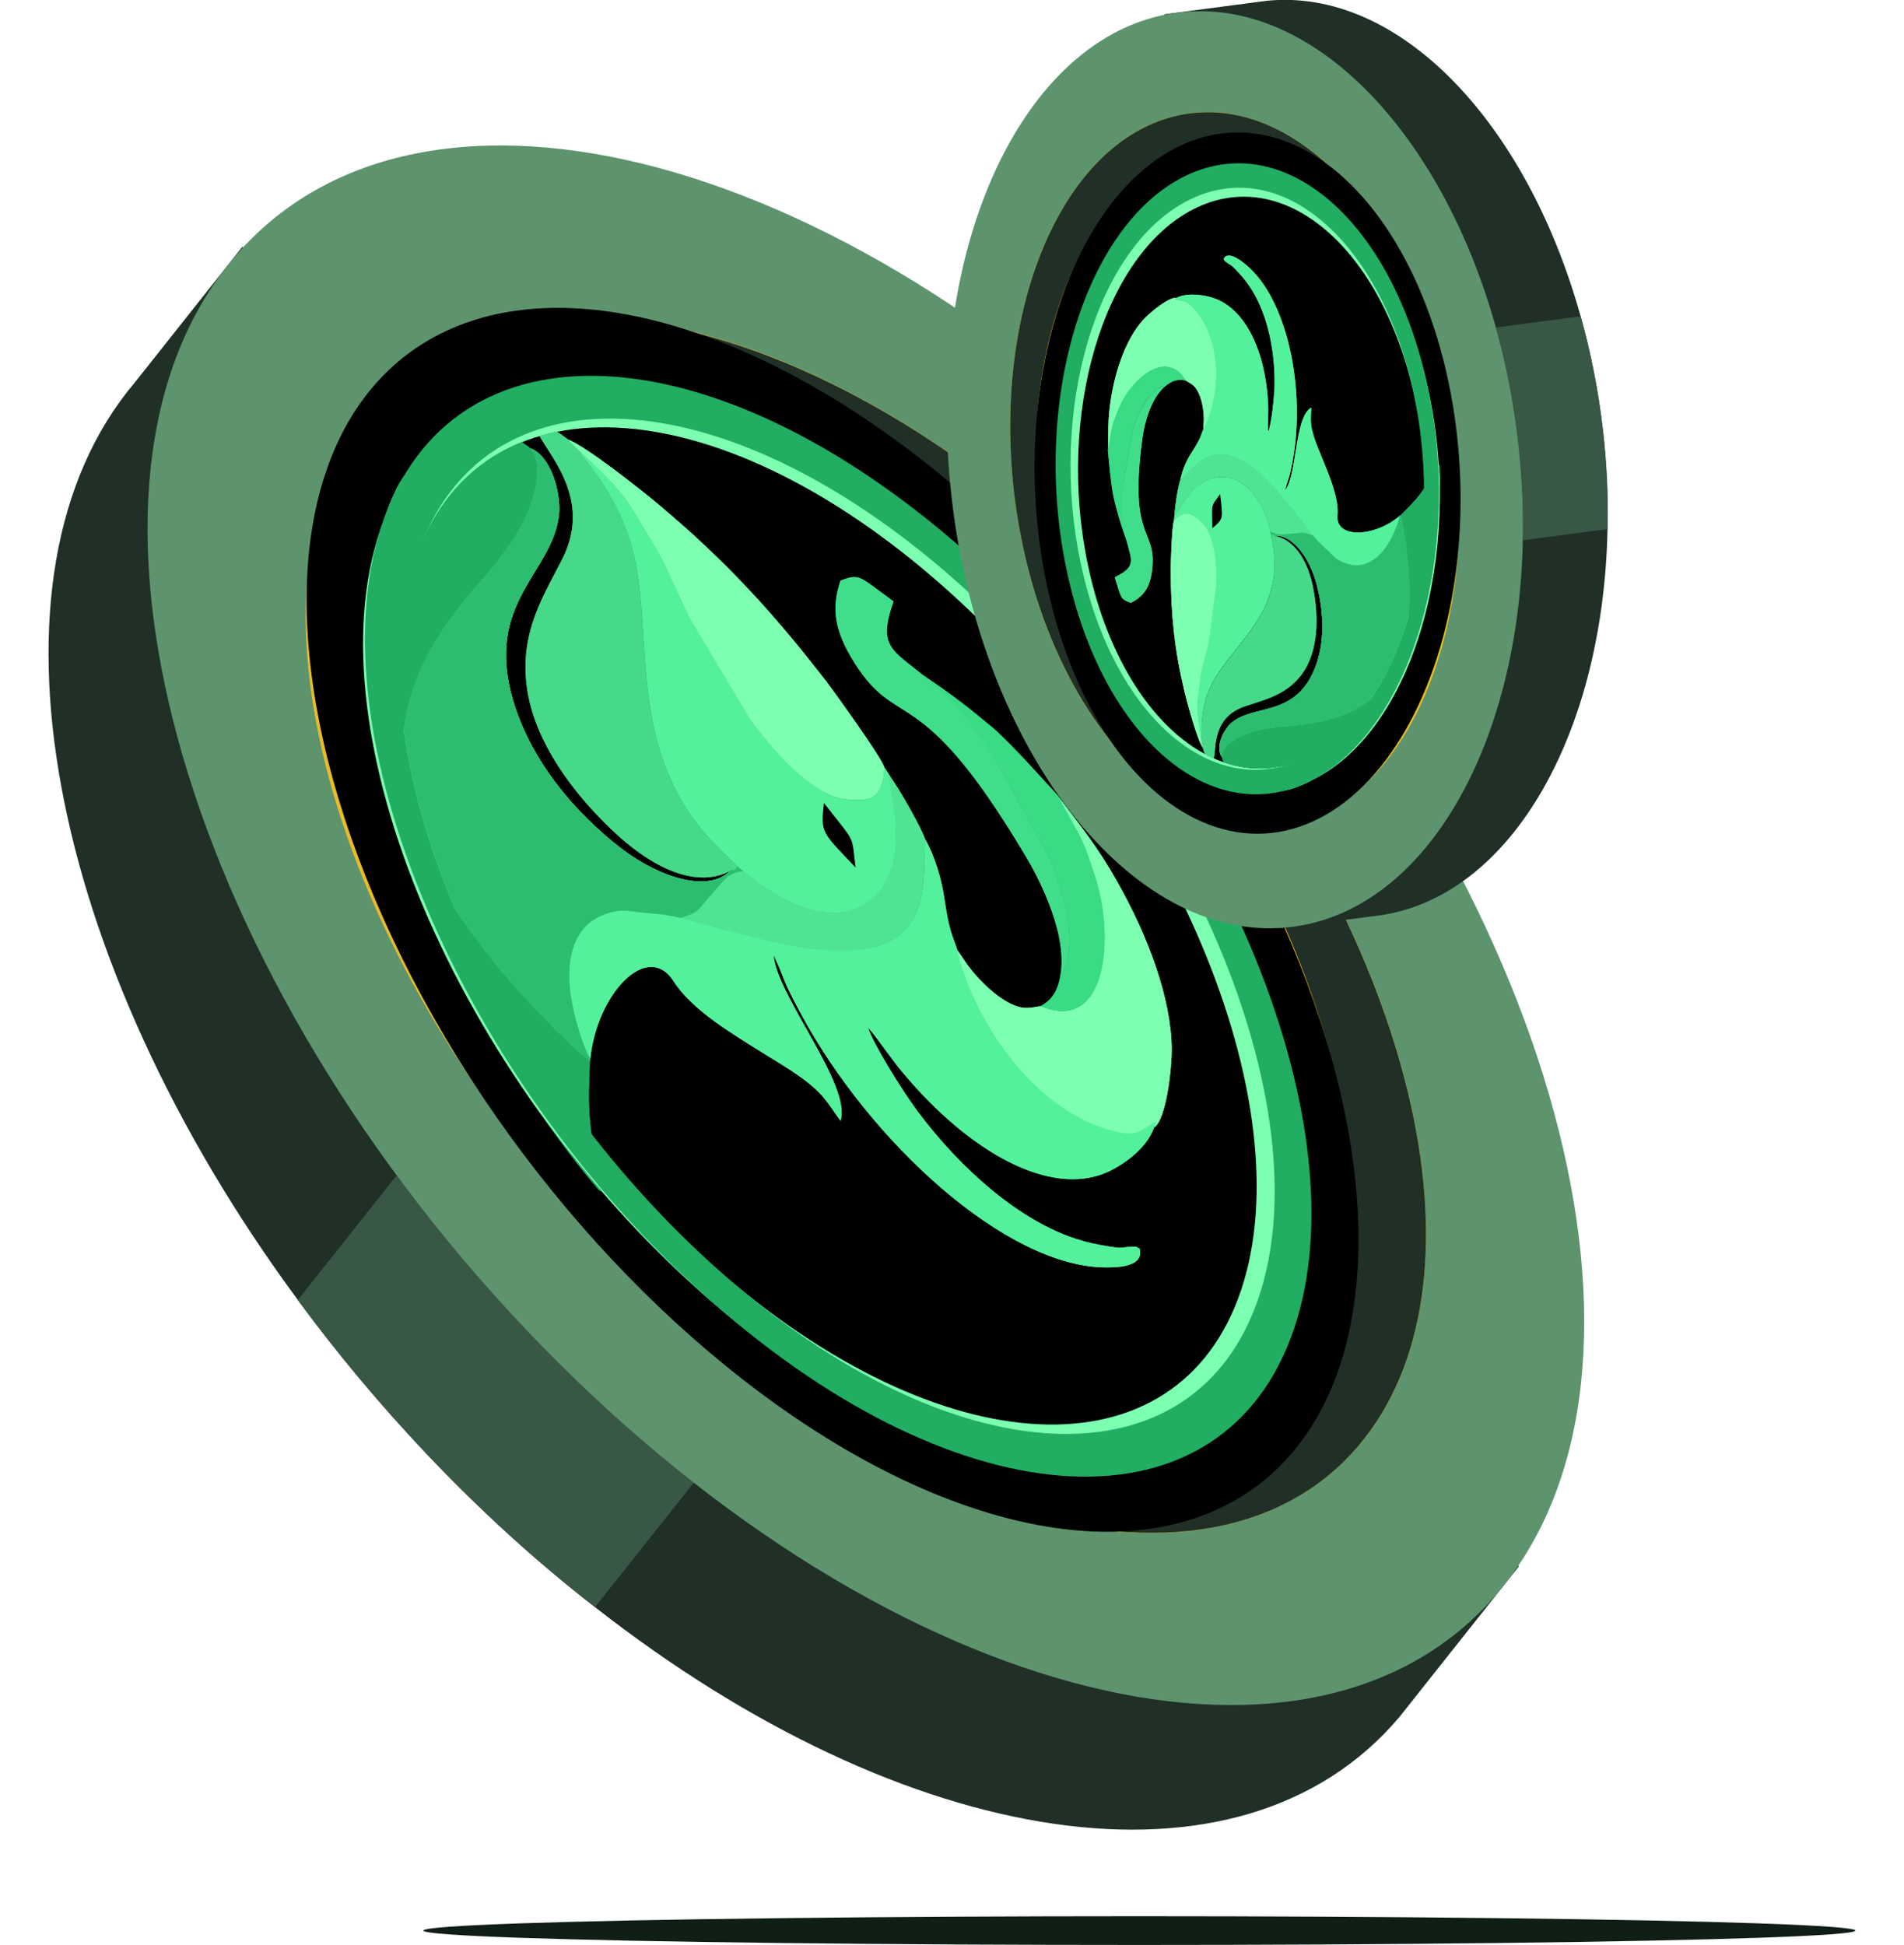 <?xml version="1.0" encoding="UTF-8"?>
<!DOCTYPE svg PUBLIC "-//W3C//DTD SVG 1.1//EN" "http://www.w3.org/Graphics/SVG/1.1/DTD/svg11.dtd">
<!-- Creator: CorelDRAW -->
<svg xmlns="http://www.w3.org/2000/svg" xml:space="preserve" width="6.628in" height="6.771in" version="1.1" style="shape-rendering:geometricPrecision; text-rendering:geometricPrecision; image-rendering:optimizeQuality; fill-rule:evenodd; clip-rule:evenodd"
viewBox="0 0 169.55 173.21"
 xmlns:xlink="http://www.w3.org/1999/xlink"
 xmlns:xodm="http://www.corel.com/coreldraw/odm/2003">
 <defs>
  <style type="text/css">
   <![CDATA[
    .fil17 {fill:none}
    .fil6 {fill:black}
    .fil16 {fill:#101F16}
    .fil8 {fill:#21AD62}
    .fil15 {fill:#2CBD70}
    .fil13 {fill:#39DB84}
    .fil12 {fill:#40DE8A}
    .fil11 {fill:#46D98A}
    .fil9 {fill:#4BE894}
    .fil14 {fill:#4FE394}
    .fil10 {fill:#53F19C}
    .fil7 {fill:#7CFFB0}
    .fil0 {fill:#203026;fill-rule:nonzero}
    .fil1 {fill:#395745;fill-rule:nonzero}
    .fil2 {fill:#5D946E;fill-rule:nonzero}
    .fil5 {fill:#D78B05;fill-rule:nonzero}
    .fil4 {fill:#D9A112;fill-rule:nonzero}
    .fil3 {fill:#EABC25;fill-rule:nonzero}
   ]]>
  </style>
 </defs>
 <g id="Layer_x0020_1">
  <g id="_105553255304672">
   <g>
    <g>
     <path class="fil0" d="M21.58 21.98l-9.59 12.1c-14.51,17.18 -7.75,51.5 14.54,81.7 3.43,4.67 7.26,9.26 11.42,13.66 4.86,5.13 9.92,9.72 15.04,13.69 27.65,21.65 57.45,26.53 71.62,9.79l10.64 -13.42 -113.66 -117.52 0 -0 0 0z"/>
     <path class="fil1" d="M52.98 143.13l8.8 -11.09c-5.13,-4.01 -10.18,-8.59 -15.04,-13.73 -4.16,-4.39 -7.97,-8.96 -11.42,-13.63l-8.8 11.09c3.43,4.67 7.26,9.26 11.42,13.66 4.86,5.13 9.92,9.72 15.04,13.69l0 0 -0 0z"/>
     <path class="fil2" d="M20.81 22.98c-16.76,19.84 -5.15,62.52 25.94,95.34 31.09,32.82 69.89,43.34 86.65,23.5 16.76,-19.84 5.15,-62.52 -25.94,-95.34 -31.09,-32.82 -69.89,-43.34 -86.65,-23.5z"/>
     <path class="fil3" d="M33.21 36.06c-13.08,15.46 -4.02,48.75 20.23,74.34 24.24,25.58 54.5,33.79 67.57,18.32 13.08,-15.46 4.02,-48.75 -20.23,-74.34 -24.24,-25.58 -54.5,-33.79 -67.57,-18.32z"/>
     <path class="fil4" d="M125.67 98.52c-3.15,-14.28 -11.81,-30.33 -24.89,-44.13 -1.43,-1.51 -2.88,-2.96 -4.35,-4.35 1.47,1.39 2.92,2.84 4.35,4.35 13.08,13.8 21.74,29.85 24.89,44.13z"/>
     <path class="fil0" d="M88.11 133.91c13.56,4.6 25.78,3.24 32.89,-5.19 6.02,-7.12 7.35,-18.02 4.66,-30.21 -3.15,-14.28 -11.81,-30.33 -24.89,-44.13 -1.43,-1.51 -2.88,-2.96 -4.35,-4.35 -4.22,-3.99 -8.58,-7.46 -12.96,-10.4 -8.13,-5.45 -16.33,-9.01 -23.87,-10.52 5.65,1.92 11.52,4.86 17.37,8.78 5.89,3.94 11.74,8.88 17.3,14.73 24.24,25.58 33.3,58.87 20.23,74.34 -5.95,7.05 -15.49,9.13 -26.39,6.95l0.01 0.01 0 0z"/>
     <path class="fil5" d="M67.01 109.61l2.63 -3.19c2.08,1.79 4.11,3.35 6.06,4.65 8.47,5.67 15.48,6.58 19.43,1.79l-16.36 -17.31c-1.28,1.56 -3.55,1.08 -5.99,-0.55 -1.21,-0.81 -2.46,-1.9 -3.65,-3.16 -3.32,-3.51 -5.67,-7.87 -4.2,-9.66 0.91,-1.09 2.75,-0.41 5.21,1.24 2.13,1.43 4.72,3.58 7.56,5.92 3.3,2.71 6.92,5.7 10.49,8.09 6.47,4.33 12.79,6.71 16.74,1.93 4.44,-5.37 1.44,-15 -7.6,-26.41l3.17 -3.83 -13.39 -14.07 -3.22 3.9c-1.72,-1.46 -3.39,-2.72 -4.99,-3.79 -7.99,-5.35 -14.32,-5.9 -18.02,-1.41l15.91 16.83c1.13,-1.37 3.06,-0.99 5.18,0.43 1.08,0.72 2.21,1.71 3.32,2.89 2.83,2.99 4.97,6.56 3.71,8.08 -0.82,0.99 -2.58,0.31 -4.96,-1.28 -2.08,-1.39 -4.64,-3.5 -7.47,-5.81 -3.31,-2.7 -6.98,-5.69 -10.61,-8.12 -6.78,-4.54 -13.42,-7.13 -17.42,-2.29 -4.86,5.88 -1.18,16.41 7.79,27.87l-2.66 3.22 13.39 14.07 -0.02 -0.02 0 -0z"/>
     <g id="_105553280201600_0">
      <g id="_105553240688960_1">
       <circle class="fil6" transform="matrix(3.391 2.993 -9.39557E-001 2.794 74.138 81.915)" r="13.31"/>
       <path class="fil7" d="M84.77 49.6c22.02,19.43 34.93,49.9 28.83,68.05 -6.1,18.14 -28.9,17.1 -50.93,-2.34 -22.02,-19.43 -34.93,-49.9 -28.83,-68.05 6.1,-18.14 28.9,-17.1 50.93,2.34zm-0.86 2.55c20.31,17.93 32.23,46.04 26.6,62.77 -5.63,16.73 -26.66,15.77 -46.98,-2.16 -20.31,-17.93 -32.22,-46.03 -26.59,-62.76 5.63,-16.73 26.66,-15.77 46.98,2.16l-0.01 -0.01 0 0z"/>
       <path class="fil8" d="M85.89 49.04c22.43,19.79 35.57,50.81 29.35,69.28 -6.22,18.47 -29.43,17.41 -51.85,-2.39 -22.43,-19.79 -35.57,-50.81 -29.35,-69.28 6.22,-18.47 29.43,-17.4 51.85,2.39zm-0.88 2.59c20.69,18.25 32.81,46.87 27.08,63.91 -5.73,17.04 -27.15,16.05 -47.83,-2.19 -20.69,-18.25 -32.81,-46.87 -27.08,-63.91 5.73,-17.04 27.15,-16.05 47.83,2.19z"/>
       <g>
        <path class="fil9" d="M47.29 39.96c1.49,2.18 -0.47,6.15 -1.03,7.13 -1.02,1.77 -2.34,3.39 -3.62,4.83 -3.17,3.59 -6.05,7.79 -6.69,13.02 0.69,5.1 2.25,10.54 4.57,16 1.13,1.77 2.49,3.6 4.1,5.54 1.71,2.05 5.74,6.37 7.9,8.02l0.04 -0.16c-0.62,-1.17 -1.09,-2.74 -1.39,-3.92 -1.12,-4.41 -0.28,-7.78 2.4,-8.88 0.79,-0.32 1.6,-0.54 2.58,-0.4 2.27,0.34 2.66,0.05 5.91,0.99 1.02,0.29 2.03,0.57 3.1,0.82l2.33 0.59c0.06,0.02 0.35,0.08 0.42,0.1 0.21,0.06 0.13,0.04 0.31,0.08 3.06,0.77 5.98,1.13 8.58,0.82 6.81,-0.82 5.19,-7.95 5.6,-9.76 -0.36,-1.07 -2.15,-4.24 -3.12,-5.62l-0.08 0.12c-0.18,0.76 2.47,8.21 -2.2,11.23 -2.42,1.57 -6.48,0.89 -11.34,-3.38 -0.04,0.07 -0.12,0.24 -0.2,0.28 -0.25,0.17 -0.13,0.05 -0.37,0.04 -1.76,2.05 -6.24,0.96 -10.25,-2.27 -5,-4.03 -7.91,-8.63 -9.13,-12.73 -2.65,-8.85 3.55,-11.45 4.07,-16.66 0.17,-1.71 -0.59,-5.06 -2.52,-5.87l0 0 0.01 0.02 -0 0z"/>
        <path class="fil10" d="M52.56 94.34c0.58,-5.84 5.11,-10.63 7.45,-6.92 1.61,2.55 5.42,4.77 7.55,6.12 1.27,0.8 2.51,1.5 3.77,2.41 2.03,1.47 2.33,2.23 3.52,3.87 1.01,-3.19 -5.7,-11.16 -5.96,-14.76 1.18,2.52 0.61,1.84 2.4,5.17 6.19,11.51 18.36,22.63 27.19,22.64 0.69,-0 3.47,0.05 3,-1.67 -0.45,-0.26 -0.4,-0.17 -0.75,-0.16 -0.95,0.03 -0.68,0.18 -2.01,-0.04 -1.06,-0.18 -1.69,-0.28 -2.93,-0.68 -4.87,-1.58 -10.1,-6 -14.11,-11.39 -1.36,-1.83 -4.01,-6.1 -4.38,-7.43 0.93,1.08 2.01,2.74 3.14,4.08 6,7.15 13.1,10.98 18.06,8.85 1.38,-0.59 3.62,-2.1 4.27,-4.03l0.15 -0.49c-1.5,0.72 -1.45,1.48 -4.24,0.67 -5.29,-1.54 -10,-6.77 -12.45,-12.83 -0.32,-0.79 -0.87,-2.35 -1,-3.16 -0.08,-0.45 -0.46,-1.11 -0.74,-2.37 -0.19,-0.84 -0.3,-1.56 -0.43,-2.43 -0.24,-1.6 -0.86,-3.61 -1.65,-5.02 -0.41,1.81 1.21,8.94 -5.6,9.76 -2.6,0.3 -5.52,-0.05 -8.58,-0.82 -0.19,-0.05 -0.11,-0.03 -0.31,-0.08 -0.06,-0.02 -0.35,-0.08 -0.42,-0.1l-2.33 -0.59c-1.07,-0.24 -2.08,-0.52 -3.1,-0.82 -3.25,-0.94 -3.63,-0.65 -5.91,-0.99 -0.98,-0.14 -1.8,0.07 -2.58,0.4 -2.68,1.1 -3.52,4.48 -2.4,8.88 0.3,1.18 0.76,2.75 1.39,3.92l-0 0.01 -0.01 0 0 0z"/>
        <path class="fil8" d="M40.08 37.87c-0.12,0.51 -2.08,1.94 -2.52,2.51 -0.73,0.98 -1.58,1.78 -2.18,2.98 -0.55,1.09 -1.01,2.27 -1.4,3.51 1.59,-4.47 4.79,-7.36 8.17,-9.43 -1.33,-0.51 -0.91,-0.14 -1.71,0.32l-0.37 0.12 0 0 0 0 0 0zm8 61.24c1.61,2.32 3.65,5.04 5.23,6.85l0.22 0.14 -0 -0.07c-1.93,-2.23 -3.75,-4.55 -5.45,-6.92l-0 0 0 -0zm4.62 2.19c-0.06,-0.49 -0.12,-0.94 -0.15,-1.3 -0.21,-2.09 -0.08,-3.67 -0.03,-5.49 -2.17,-1.65 -6.19,-5.98 -7.9,-8.02 -1.61,-1.92 -2.98,-3.77 -4.1,-5.54 2.94,6.94 7.09,13.93 12.19,20.36l0 0 -0.01 -0.01 0 0zm-16.76 -36.36c0.64,-5.24 3.52,-9.44 6.69,-13.02 1.28,-1.45 2.6,-3.06 3.62,-4.83 0.56,-0.97 2.52,-4.95 1.03,-7.13 -0.23,-0.19 -0.51,-0.39 -0.82,-0.58 -4.39,1.76 -7.73,5.29 -9.53,10.62 -1.46,4.34 -1.73,9.45 -0.99,14.96l0 -0.01z"/>
        <path class="fil10" d="M65.67 77.14c4.86,4.26 8.92,4.94 11.34,3.38 4.67,-3.03 2.02,-10.47 2.2,-11.23l0.08 -0.12 -0.53 -0.83c-0.16,3.11 -1.48,3 -3.33,2.87 -2.65,-0.18 -5.83,-3.49 -8.02,-6.31 -0.14,-0.18 -0.35,-0.43 -0.52,-0.67l-5.51 -9.24c-0.4,-0.83 -0.73,-1.59 -1.15,-2.47 -0.4,-0.82 -0.78,-1.73 -1.14,-2.45 -0.1,-0.19 -0.23,-0.45 -0.34,-0.65 -0.07,-0.12 -0.13,-0.25 -0.21,-0.39l-2.37 -3.91c-1.35,-1.98 -2.84,-3.28 -4.54,-4.91 0.49,0.9 3.66,4.08 4.86,9.37 1.23,5.45 0.39,12.29 2.64,18.33 1.36,3.64 3.01,6.02 6.56,9.24l0 0 -0.02 -0 0 -0z"/>
        <path class="fil11" d="M65.12 77.47c0.23,0.01 0.12,0.13 0.37,-0.04 0.07,-0.05 0.16,-0.22 0.19,-0.28 -3.55,-3.22 -5.2,-5.6 -6.56,-9.24 -2.25,-6.05 -1.41,-12.88 -2.64,-18.34 -1.19,-5.29 -4.37,-8.46 -4.86,-9.37l-1.04 -1.05c-0.24,-0.2 -0.6,-0.46 -1,-0.71 -0.53,0.1 -1.04,0.23 -1.54,0.38 1.23,2.17 4.61,5.91 2.02,10.99 -1.69,3.32 -3.77,6.47 -3.15,11.33 0.5,3.91 3.02,8.41 7.53,12.72 4.68,4.48 8.47,4.98 10.68,3.62l0 0 -0 0.01 0 0z"/>
        <path class="fil7" d="M92.68 89.6c-1.07,0.16 -1.74,0.48 -3.48,-0.68 -0.74,-0.48 -1.63,-1.31 -2.26,-2.02 -0.92,-1.03 -1.06,-1.44 -1.71,-2.3 0.13,0.81 0.69,2.37 1,3.16 2.46,6.06 7.16,11.3 12.45,12.83 2.79,0.81 2.75,0.05 4.24,-0.67l-0.15 0.49c1.09,-0.69 1.59,-5.32 1.57,-7 -0.03,-4.43 -2.07,-9.99 -4.87,-14.92 -1.78,-3.15 -3.01,-4.6 -5.31,-7.67l1.76 3.2c0.77,1.41 1.06,2.48 1.53,3.88 1.84,5.42 1.17,14.22 -4.79,11.7l0 0 0.01 -0 -0 0z"/>
        <path class="fil7" d="M50.58 39.15l1.04 1.04c1.71,1.63 3.2,2.93 4.54,4.91l2.37 3.91c0.08,0.14 0.15,0.27 0.21,0.39 0.11,0.2 0.24,0.45 0.34,0.65 0.36,0.71 0.74,1.64 1.14,2.45 0.42,0.87 0.75,1.63 1.15,2.47l5.51 9.24c0.18,0.24 0.38,0.48 0.52,0.67 2.18,2.82 5.36,6.13 8.02,6.31 1.85,0.13 3.17,0.25 3.33,-2.87 -0.33,-0.99 -4.61,-6.91 -5.15,-7.61 -4.78,-6.19 -9,-10.77 -14.8,-15.65 -1.91,-1.61 -6.67,-5.34 -8.22,-5.92l0 0 0 0z"/>
        <path class="fil12" d="M74.85 51.7c-0.73,2.17 -0.67,4.08 0.91,6.78 4.16,7.08 5.86,1.42 15.56,17.74 0.75,1.26 1.18,2.11 1.73,3.37 0.88,2.05 1.64,4.47 1.46,6.67 0.69,-0.16 0.73,-2.32 0.7,-2.92 -0.1,-1.75 -0.16,-1.91 -0.64,-3.66 -0.02,-0.07 -0.1,-0.37 -0.11,-0.39l-0.86 -2.58 -4.67 -8.55c-6.93,-11.42 -11.67,-8.11 -9.36,-14.6 -3.15,-2.28 -2.97,-2.5 -4.71,-1.86l0 0 -0.01 -0.01 0 -0z"/>
        <path class="fil13" d="M94.51 86.26c-0.18,1.81 -0.72,2.73 -1.83,3.34 5.96,2.52 6.63,-6.28 4.79,-11.7 -0.48,-1.4 -0.76,-2.46 -1.53,-3.87l-1.76 -3.2c-4.64,-5.03 -6.67,-7.18 -12.05,-10.75 1.13,1.22 2.13,2.24 2.97,3.37 1.11,1.48 2.86,3.11 3.83,4.71l4.67 8.55 0.86 2.58c0,0.02 0.09,0.33 0.11,0.39 0.48,1.76 0.54,1.91 0.64,3.66 0.04,0.6 -0.01,2.76 -0.7,2.92l0 0 -0.01 0.01 0 0z"/>
        <path class="fil6" d="M73.37 71.51c-0.31,2.7 -0.18,2.58 2.82,5.75 -0.39,-3.07 0.09,-2 -2.82,-5.75z"/>
       </g>
       <path class="fil9" d="M47.29 39.96c1.49,2.18 -0.47,6.15 -1.03,7.13 -1.02,1.77 -2.34,3.39 -3.62,4.83 -3.17,3.59 -6.05,7.79 -6.69,13.02 0.69,5.1 2.25,10.54 4.57,16 1.13,1.77 2.49,3.6 4.1,5.54 1.71,2.05 5.74,6.37 7.9,8.02l0.04 -0.16c-0.62,-1.17 -1.09,-2.74 -1.39,-3.92 -1.12,-4.41 -0.28,-7.78 2.4,-8.88 0.79,-0.32 1.6,-0.54 2.58,-0.4 1.88,0.28 2.47,0.14 4.45,0.61 0.34,-0.14 0.74,-0.24 1.05,-0.38 0.45,-0.22 0.69,-0.52 1.11,-1.02 0.41,-0.49 1,-1.17 1.45,-1.66 0.45,-0.5 0.76,-0.84 1.46,-1.02 0.15,-0.04 0.32,-0.07 0.49,-0.1 -0.16,-0.13 -0.33,-0.28 -0.5,-0.43 -0.04,0.07 -0.12,0.24 -0.2,0.28 -0.25,0.17 -0.13,0.05 -0.37,0.04 -1.76,2.05 -6.24,0.96 -10.25,-2.27 -5,-4.03 -7.91,-8.63 -9.13,-12.73 -2.65,-8.85 3.55,-11.45 4.07,-16.66 0.17,-1.71 -0.59,-5.06 -2.52,-5.87l0 0 0.02 0.03 -0 0z"/>
       <path class="fil10" d="M52.56 94.34c0.58,-5.84 5.11,-10.63 7.45,-6.92 1.61,2.55 5.42,4.77 7.55,6.12 1.27,0.8 2.51,1.5 3.77,2.41 2.03,1.47 2.33,2.23 3.52,3.87 1.01,-3.19 -5.7,-11.16 -5.96,-14.76 1.18,2.52 0.61,1.84 2.4,5.17 6.19,11.51 18.36,22.63 27.19,22.64 0.69,-0 3.47,0.05 3,-1.67 -0.45,-0.26 -0.4,-0.17 -0.75,-0.16 -0.95,0.03 -0.68,0.18 -2.01,-0.04 -1.06,-0.18 -1.69,-0.28 -2.93,-0.68 -4.87,-1.58 -10.1,-6 -14.11,-11.39 -1.36,-1.83 -4.01,-6.1 -4.38,-7.43 0.93,1.08 2.01,2.74 3.14,4.08 6,7.15 13.1,10.98 18.06,8.85 1.38,-0.59 3.62,-2.1 4.27,-4.03l0.15 -0.49c-1.5,0.72 -1.45,1.48 -4.24,0.67 -5.29,-1.54 -10,-6.77 -12.45,-12.83 -0.32,-0.79 -0.87,-2.35 -1,-3.16 -0.08,-0.45 -0.46,-1.11 -0.74,-2.37 -0.19,-0.84 -0.3,-1.56 -0.43,-2.43 -0.24,-1.6 -0.86,-3.61 -1.65,-5.02 -0.41,1.81 1.21,8.94 -5.6,9.76 -2.6,0.3 -5.52,-0.05 -8.58,-0.82 -0.19,-0.05 -0.11,-0.03 -0.31,-0.08 -0.06,-0.02 -0.35,-0.08 -0.42,-0.1l-2.33 -0.59c-1.07,-0.24 -2.08,-0.52 -3.1,-0.82 -3.25,-0.94 -3.63,-0.65 -5.91,-0.99 -0.98,-0.14 -1.8,0.07 -2.58,0.4 -2.68,1.1 -3.52,4.48 -2.4,8.88 0.3,1.18 0.76,2.75 1.39,3.92l-0 0.01 -0.01 0 0 0z"/>
       <path class="fil8" d="M37.83 40.69c-0.73,0.98 -1.84,1.46 -2.44,2.66 -0.55,1.09 -1.01,2.27 -1.4,3.51 1.59,-4.47 5.62,-6.91 9,-8.98 -2.8,-1.07 -3.96,1.22 -5.16,2.83l0 0 -0.01 -0.01 0 0zm10.26 58.42c1.61,2.32 3.65,5.04 5.23,6.85l0.22 0.14 -0 -0.07c-1.93,-2.23 -3.75,-4.55 -5.45,-6.92l-0 0 0 -0zm4.62 2.19c-0.06,-0.49 -0.12,-0.94 -0.15,-1.3 -0.21,-2.09 -0.08,-3.67 -0.03,-5.49 -2.17,-1.65 -6.19,-5.98 -7.9,-8.02 -1.61,-1.92 -2.98,-3.77 -4.1,-5.54 2.94,6.94 7.09,13.93 12.19,20.36l0 0 -0.01 -0.01 0 0zm-16.76 -36.36c0.64,-5.24 3.52,-9.44 6.69,-13.02 1.28,-1.45 2.6,-3.06 3.62,-4.83 0.56,-0.97 2.52,-4.95 1.03,-7.13 -0.23,-0.19 -0.51,-0.39 -0.82,-0.58 -4.39,1.76 -7.73,5.29 -9.53,10.62 -1.46,4.34 -1.73,9.45 -0.99,14.96l0 -0.01z"/>
       <path class="fil10" d="M65.67 77.14c4.86,4.26 8.92,4.94 11.34,3.38 4.67,-3.03 2.02,-10.47 2.2,-11.23l0.08 -0.12 -0.53 -0.83c-0.16,3.11 -1.48,3 -3.33,2.87 -2.65,-0.18 -5.83,-3.49 -8.02,-6.31 -0.14,-0.18 -0.35,-0.43 -0.52,-0.67l-5.51 -9.24c-0.4,-0.83 -0.73,-1.59 -1.15,-2.47 -0.4,-0.82 -0.78,-1.73 -1.14,-2.45 -0.1,-0.19 -0.23,-0.45 -0.34,-0.65 -0.07,-0.12 -0.13,-0.25 -0.21,-0.39l-2.37 -3.91c-1.35,-1.98 -2.84,-3.28 -4.54,-4.91 0.49,0.9 3.66,4.08 4.86,9.37 1.23,5.45 0.39,12.29 2.64,18.33 1.36,3.64 3.01,6.02 6.56,9.24l0 0 -0.02 -0 0 -0z"/>
       <path class="fil14" d="M60.61 81.76c0.41,0.1 0.89,0.23 1.45,0.38 1.02,0.29 2.04,0.58 3.1,0.82l2.33 0.58c0.06,0.02 0.35,0.08 0.42,0.1 0.21,0.06 0.13,0.04 0.31,0.08 3.06,0.77 5.98,1.13 8.58,0.82 6.81,-0.82 5.19,-7.95 5.6,-9.76 -0.36,-1.07 -2.15,-4.24 -3.12,-5.62l-0.08 0.12c-0.18,0.76 2.47,8.21 -2.2,11.23 -2.34,1.51 -6.2,0.93 -10.84,-2.95 -0.17,0.03 -0.34,0.06 -0.49,0.1 -0.7,0.18 -1.02,0.52 -1.46,1.02 -0.45,0.5 -1.03,1.18 -1.45,1.66 -0.41,0.49 -0.66,0.81 -1.11,1.02 -0.31,0.14 -0.71,0.24 -1.05,0.38l0 0 0 -0 0 -0z"/>
       <path class="fil11" d="M65.12 77.47c0.23,0.01 0.12,0.13 0.37,-0.04 0.07,-0.05 0.16,-0.22 0.19,-0.28 -3.55,-3.22 -5.2,-5.6 -6.56,-9.24 -2.25,-6.05 -1.41,-12.88 -2.64,-18.34 -1.19,-5.29 -4.37,-8.46 -4.86,-9.37l-1.04 -1.05c-0.24,-0.2 -0.6,-0.46 -1,-0.71 -0.53,0.1 -1.04,0.23 -1.54,0.38 1.23,2.17 4.61,5.91 2.02,10.99 -1.69,3.32 -3.77,6.47 -3.15,11.33 0.5,3.91 3.02,8.41 7.53,12.72 4.68,4.48 8.47,4.98 10.68,3.62l0 0 -0 0.01 0 0z"/>
       <path class="fil7" d="M92.68 89.6c-1.07,0.16 -1.74,0.48 -3.48,-0.68 -0.74,-0.48 -1.63,-1.31 -2.26,-2.02 -0.92,-1.03 -1.06,-1.44 -1.71,-2.3 0.13,0.81 0.69,2.37 1,3.16 2.46,6.06 7.16,11.3 12.45,12.83 2.79,0.81 2.75,0.05 4.24,-0.67l-0.15 0.49c1.09,-0.69 1.59,-5.32 1.57,-7 -0.03,-4.43 -2.07,-9.99 -4.87,-14.92 -1.78,-3.15 -3.01,-4.6 -5.31,-7.67l1.76 3.2c0.77,1.41 1.06,2.48 1.53,3.88 1.84,5.42 1.17,14.22 -4.79,11.7l0 0 0.01 -0 -0 0z"/>
       <path class="fil7" d="M50.58 39.15l1.04 1.04c1.71,1.63 3.2,2.93 4.54,4.91l2.37 3.91c0.08,0.14 0.15,0.27 0.21,0.39 0.11,0.2 0.24,0.45 0.34,0.65 0.36,0.71 0.74,1.64 1.14,2.45 0.42,0.87 0.75,1.63 1.15,2.47l5.51 9.24c0.18,0.24 0.38,0.48 0.52,0.67 2.18,2.82 5.36,6.13 8.02,6.31 1.85,0.13 3.17,0.25 3.33,-2.87 -0.33,-0.99 -4.61,-6.91 -5.15,-7.61 -4.78,-6.19 -9,-10.77 -14.8,-15.65 -1.91,-1.61 -6.67,-5.34 -8.22,-5.92l0 0 0 0z"/>
       <path class="fil12" d="M74.85 51.7c-0.73,2.17 -0.67,4.08 0.91,6.78 4.16,7.08 5.86,1.42 15.56,17.74 0.75,1.26 1.18,2.11 1.73,3.37 0.88,2.05 1.64,4.47 1.46,6.67 0.69,-0.16 0.73,-2.32 0.7,-2.92 -0.1,-1.75 -0.16,-1.91 -0.64,-3.66 -0.02,-0.07 -0.1,-0.37 -0.11,-0.39l-0.86 -2.58 -4.67 -8.55c-6.93,-11.42 -11.67,-8.11 -9.36,-14.6 -3.15,-2.28 -2.97,-2.5 -4.71,-1.86l0 0 -0.01 -0.01 0 -0z"/>
       <path class="fil13" d="M94.51 86.26c-0.18,1.81 -0.72,2.73 -1.83,3.34 5.96,2.52 6.63,-6.28 4.79,-11.7 -0.48,-1.4 -0.76,-2.46 -1.53,-3.87l-1.76 -3.2c-1.87,-2.03 -3.26,-3.66 -5.29,-5.6 -1.28,-1.22 -5.5,-4.3 -6.66,-5.07 1.13,1.22 2.4,1.89 3.23,3.02 1.11,1.48 2.5,3.38 3.47,4.98l4.67 8.55 0.86 2.58c0,0.02 0.09,0.33 0.11,0.39 0.48,1.76 0.54,1.91 0.64,3.66 0.04,0.6 -0.01,2.76 -0.7,2.92l0 0 -0.01 0.01 0 0z"/>
       <path class="fil6" d="M73.37 71.51c-0.31,2.7 -0.18,2.58 2.82,5.75 -0.39,-3.07 0.09,-2 -2.82,-5.75z"/>
       <path class="fil15" d="M47.29 39.96c1.49,2.18 -0.47,6.15 -1.03,7.13 -1.02,1.77 -2.34,3.39 -3.62,4.83 -3.17,3.59 -6.05,7.79 -6.69,13.02 0.69,5.1 2.25,10.54 4.57,16 1.13,1.77 2.49,3.6 4.1,5.54 1.71,2.05 5.74,6.37 7.9,8.02l0.04 -0.16c-0.62,-1.17 -1.09,-2.74 -1.39,-3.92 -1.12,-4.41 -0.28,-7.78 2.4,-8.88 0.79,-0.32 1.6,-0.54 2.58,-0.4 1.88,0.28 2.47,0.14 4.45,0.61 0.34,-0.14 0.74,-0.24 1.05,-0.38 0.45,-0.22 0.69,-0.52 1.11,-1.02 0.41,-0.49 1,-1.17 1.45,-1.66 0.45,-0.5 0.76,-0.84 1.46,-1.02 0.15,-0.04 0.32,-0.07 0.49,-0.1 -0.16,-0.13 -0.33,-0.28 -0.5,-0.43 -0.04,0.07 -0.12,0.24 -0.2,0.28 -0.25,0.17 -0.13,0.05 -0.37,0.04 -1.76,2.05 -6.24,0.96 -10.25,-2.27 -5,-4.03 -7.91,-8.63 -9.13,-12.73 -2.65,-8.85 3.55,-11.45 4.07,-16.66 0.17,-1.71 -0.59,-5.06 -2.52,-5.87l0 0 0.02 0.03 -0 0z"/>
      </g>
     </g>
    </g>
    <g>
     <path class="fil0" d="M114 82.68l8.22 -1.08c12.05,-1.23 20.56,-15.94 20.93,-34.49 0.06,-2.86 -0.07,-5.83 -0.42,-8.85 -0.41,-3.52 -1.08,-6.91 -1.98,-10.1 -4.82,-17.3 -16.19,-29.28 -27.95,-28.09l-9.12 1.2 10.32 81.4 0 0 0 -0z"/>
     <path class="fil1" d="M140.75 28.17l-7.53 0.99c0.89,3.21 1.57,6.59 1.97,10.11 0.35,3.01 0.48,5.97 0.43,8.84l7.54 -0.99c0.06,-2.86 -0.07,-5.83 -0.42,-8.85 -0.41,-3.52 -1.08,-6.91 -1.98,-10.1l0 0 0 -0z"/>
     <path class="fil2" d="M114.67 82.59c13.93,-1.42 23.11,-20.81 20.51,-43.32 -2.6,-22.51 -16,-39.61 -29.92,-38.19 -13.93,1.42 -23.11,20.81 -20.51,43.32 2.6,22.51 16,39.61 29.92,38.19z"/>
     <path class="fil3" d="M113.63 73.61c10.86,-1.1 18.02,-16.23 15.99,-33.78 -2.03,-17.55 -12.48,-30.88 -23.33,-29.78 -10.86,1.1 -18.02,16.23 -15.99,33.78 2.03,17.55 12.48,30.88 23.33,29.78z"/>
     <path class="fil4" d="M94.18 19.36c-3.39,6.24 -4.97,15 -3.88,24.47 0.12,1.03 0.27,2.06 0.45,3.06 -0.18,-1 -0.33,-2.03 -0.45,-3.06 -1.1,-9.47 0.49,-18.23 3.88,-24.47z"/>
     <path class="fil0" d="M122.36 19.46c-4.38,-6.31 -10.15,-10.01 -16.07,-9.4 -5,0.51 -9.22,3.99 -12.11,9.31 -3.39,6.24 -4.97,15 -3.88,24.47 0.12,1.03 0.27,2.06 0.45,3.06 0.51,2.89 1.25,5.63 2.18,8.2 1.73,4.75 4.11,8.85 6.89,11.98 -1.83,-2.63 -3.4,-5.71 -4.64,-9.13 -1.25,-3.44 -2.16,-7.23 -2.62,-11.25 -2.03,-17.55 5.13,-32.67 15.99,-33.78 4.95,-0.51 9.8,2.01 13.82,6.54l-0 -0 0 0z"/>
     <path class="fil5" d="M123.45 35.46l-2.21 0.25c-0.31,-1.36 -0.67,-2.62 -1.09,-3.76 -1.8,-4.95 -4.55,-7.68 -7.87,-7.31l1.35 11.86c1.08,-0.13 1.91,0.83 2.42,2.25 0.26,0.7 0.44,1.53 0.54,2.39 0.27,2.41 -0.16,4.79 -1.39,4.93 -0.76,0.08 -1.34,-0.8 -1.86,-2.23 -0.45,-1.25 -0.87,-2.91 -1.32,-4.73 -0.53,-2.11 -1.11,-4.43 -1.87,-6.52 -1.37,-3.78 -3.33,-6.81 -6.65,-6.43 -3.72,0.42 -5.63,4.92 -5.5,12.14l-2.66 0.3 1.14 9.67 2.7 -0.3c0.26,1.12 0.57,2.14 0.91,3.08 1.7,4.67 4.27,7.04 7.38,6.69l-1.32 -11.53c-0.95,0.11 -1.66,-0.69 -2.11,-1.93 -0.23,-0.63 -0.39,-1.38 -0.48,-2.18 -0.23,-2.05 0.02,-4.07 1.08,-4.19 0.69,-0.08 1.23,0.77 1.73,2.16 0.44,1.22 0.86,2.85 1.32,4.66 0.54,2.11 1.14,4.45 1.92,6.57 1.44,3.96 3.47,7.18 6.83,6.8 4.08,-0.46 5.99,-5.52 5.91,-12.73l2.23 -0.25 -1.14 -9.67 0.01 0.01 -0 0z"/>
     <g id="_105553280201600_2">
      <g id="_105553240688960_3">
       <circle class="fil6" transform="matrix(-4.79229E-001 -2.24337E+000 1.342 -6.86772E-001 111.097 43.022)" r="13.31"/>
       <path class="fil7" d="M95.68 51.05c-3.11,-14.57 1.43,-29.99 10.14,-34.46 8.72,-4.46 18.3,3.73 21.41,18.3 3.11,14.57 -1.43,29.99 -10.14,34.46 -8.72,4.46 -18.3,-3.73 -21.41,-18.3zm1.22 -0.63c-2.87,-13.44 1.32,-27.67 9.36,-31.78 8.04,-4.11 16.88,3.44 19.75,16.89 2.87,13.44 -1.32,27.67 -9.36,31.78 -8.04,4.11 -16.88,-3.44 -19.75,-16.89l0 0z"/>
       <path class="fil8" d="M95 50.86c-3.17,-14.83 1.46,-30.54 10.33,-35.08 8.87,-4.54 18.64,3.8 21.8,18.64 3.17,14.83 -1.46,30.54 -10.33,35.08 -8.87,4.54 -18.63,-3.8 -21.8,-18.64zm1.25 -0.64c-2.92,-13.68 1.34,-28.17 9.53,-32.36 8.19,-4.19 17.19,3.51 20.11,17.19 2.92,13.68 -1.34,28.17 -9.53,32.36 -8.19,4.19 -17.19,-3.51 -20.11,-17.19z"/>
       <g>
        <path class="fil9" d="M108.8 67.38c0.08,-1.3 2.26,-2.06 2.83,-2.22 1.04,-0.29 2.15,-0.42 3.19,-0.5 2.58,-0.21 5.24,-0.74 7.26,-2.41 1.4,-2.07 2.53,-4.58 3.35,-7.35 0.1,-1.03 0.12,-2.15 0.06,-3.4 -0.06,-1.33 -0.37,-4.27 -0.77,-5.61l-0.07 0.04c-0.12,0.64 -0.44,1.37 -0.7,1.89 -0.98,1.98 -2.48,2.91 -4.01,2.38 -0.45,-0.15 -0.88,-0.35 -1.26,-0.74 -0.88,-0.9 -1.14,-0.93 -2.25,-2.39 -0.35,-0.45 -0.69,-0.9 -1.08,-1.36l-0.82 -1.01c-0.02,-0.03 -0.13,-0.15 -0.15,-0.18 -0.07,-0.09 -0.04,-0.06 -0.11,-0.14 -1.08,-1.33 -2.23,-2.46 -3.46,-3.24 -3.24,-2.04 -4.92,1.09 -5.7,1.6 -0.2,0.51 -0.48,2.27 -0.52,3.1l0.08 -0.02c0.33,-0.21 1.67,-3.81 4.71,-3.3 1.58,0.26 3.12,1.9 3.81,5.11 0.04,-0.01 0.13,-0.04 0.18,-0.03 0.17,0.02 0.08,0.03 0.17,0.11 1.45,-0.13 3.04,1.79 3.71,4.33 0.83,3.17 0.57,5.83 -0.27,7.73 -1.8,4.1 -5.37,2.92 -7.34,4.62 -0.64,0.56 -1.43,2.03 -0.86,2.99l0 0 -0 -0.01 0 0z"/>
        <path class="fil10" d="M124.65 45.93c-2.2,1.91 -5.77,2.09 -5.55,-0.06 0.15,-1.47 -0.77,-3.58 -1.25,-4.8 -0.29,-0.73 -0.6,-1.4 -0.84,-2.16 -0.39,-1.23 -0.27,-1.6 -0.24,-2.61 -1.51,0.81 -1.24,5.99 -2.33,7.37 0.33,-1.32 0.35,-0.87 0.68,-2.69 1.15,-6.28 -0.45,-14.47 -4.29,-17.5 -0.3,-0.24 -1.49,-1.21 -1.87,-0.43 0.11,0.25 0.12,0.2 0.28,0.32 0.42,0.31 0.36,0.17 0.86,0.7 0.4,0.43 0.64,0.68 1.05,1.25 1.6,2.24 2.4,5.63 2.35,8.95 -0.02,1.13 -0.29,3.57 -0.57,4.18 -0.05,-0.71 0.04,-1.68 -0.01,-2.55 -0.23,-4.64 -2.04,-8.46 -4.92,-9.38 -0.8,-0.26 -2.28,-0.48 -3.2,-0.01l-0.23 0.12c0.89,0.25 1.13,-0.04 2.07,1.21 1.79,2.37 2.1,5.87 1.14,8.9 -0.12,0.4 -0.41,1.15 -0.62,1.49 -0.11,0.19 -0.17,0.56 -0.47,1.11 -0.2,0.37 -0.39,0.67 -0.62,1.03 -0.43,0.66 -0.83,1.6 -0.96,2.38 0.78,-0.51 2.45,-3.64 5.7,-1.6 1.24,0.78 2.39,1.91 3.46,3.24 0.07,0.08 0.04,0.05 0.11,0.14 0.02,0.03 0.13,0.15 0.15,0.18l0.82 1.01c0.39,0.45 0.73,0.9 1.08,1.36 1.1,1.45 1.37,1.48 2.25,2.39 0.38,0.39 0.81,0.59 1.26,0.74 1.53,0.52 3.03,-0.41 4.01,-2.38 0.26,-0.53 0.58,-1.25 0.7,-1.89l0 -0 0 0 0 0z"/>
        <path class="fil8" d="M111.24 70.6c0.22,-0.14 1.55,0.01 1.94,-0.04 0.65,-0.1 1.28,-0.1 1.94,-0.33 0.6,-0.21 1.2,-0.47 1.78,-0.79 -2.18,1.07 -4.54,1.01 -6.71,0.6 0.41,0.64 0.35,0.36 0.85,0.47l0.2 0.08 0 0 0 0 0 -0zm16.95 -24.86c0.07,-1.39 0.09,-3.07 0.01,-4.27l-0.05 -0.12 -0.02 0.03c0.09,1.47 0.12,2.93 0.07,4.37l0 0 -0 0zm-1.28 -2.37c-0.14,0.2 -0.26,0.38 -0.37,0.52 -0.61,0.83 -1.19,1.35 -1.82,2 0.39,1.34 0.7,4.28 0.77,5.61 0.06,1.25 0.04,2.38 -0.06,3.4 1.03,-3.51 1.56,-7.46 1.48,-11.53l0 0 -0 0.01 0 0zm-4.83 18.88c-2.03,1.67 -4.69,2.2 -7.26,2.41 -1.04,0.09 -2.15,0.21 -3.19,0.5 -0.57,0.16 -2.75,0.92 -2.83,2.22 0.04,0.15 0.09,0.32 0.16,0.49 2.5,0.87 5.14,0.74 7.69,-0.57 2.08,-1.07 3.91,-2.82 5.42,-5.06l-0 0 0 -0z"/>
        <path class="fil10" d="M113.19 47.65c-0.69,-3.21 -2.24,-4.84 -3.81,-5.11 -3.05,-0.51 -4.38,3.09 -4.71,3.3l-0.08 0.02 -0.05 0.48c1.11,-1.07 1.65,-0.57 2.41,0.11 1.09,0.97 1.38,3.26 1.39,5.03 0,0.11 0.01,0.28 0,0.42l-0.68 5.22c-0.1,0.44 -0.21,0.82 -0.32,1.29 -0.1,0.43 -0.24,0.89 -0.32,1.28 -0.02,0.1 -0.05,0.24 -0.07,0.35 -0.01,0.07 -0.03,0.14 -0.04,0.21l-0.27 2.22c-0.07,1.18 0.14,2.16 0.34,3.33 0.09,-0.49 -0.24,-2.73 1.01,-5.05 1.28,-2.39 3.93,-4.57 4.97,-7.53 0.62,-1.78 0.7,-3.2 0.22,-5.59l0 0 0.01 0.01 -0 -0z"/>
        <path class="fil11" d="M113.55 47.72c-0.1,-0.08 -0.01,-0.09 -0.17,-0.11 -0.05,-0.01 -0.14,0.02 -0.18,0.04 0.47,2.38 0.4,3.81 -0.22,5.59 -1.04,2.96 -3.68,5.14 -4.97,7.53 -1.25,2.32 -0.92,4.55 -1.01,5.05l0.1 0.74c0.04,0.15 0.11,0.37 0.2,0.6 0.26,0.14 0.53,0.27 0.8,0.39 0.19,-1.2 -0.04,-3.72 2.79,-4.66 1.85,-0.62 3.8,-1.04 5.15,-3.01 1.09,-1.58 1.49,-4.07 0.96,-7.17 -0.54,-3.22 -2.03,-4.7 -3.45,-4.97l0 0 0 -0 0 0z"/>
        <path class="fil7" d="M105.58 33.89c0.52,0.31 0.92,0.43 1.29,1.44 0.16,0.43 0.27,1.03 0.31,1.5 0.06,0.69 -0.02,0.88 -0.02,1.41 0.21,-0.34 0.49,-1.09 0.62,-1.49 0.95,-3.03 0.65,-6.54 -1.14,-8.9 -0.95,-1.25 -1.18,-0.96 -2.07,-1.21l0.23 -0.12c-0.7,-0.12 -2.47,1.37 -3.02,1.99 -1.46,1.61 -2.43,4.32 -2.86,7.06 -0.27,1.75 -0.22,2.69 -0.25,4.59l0.3 -1.76c0.14,-0.77 0.37,-1.26 0.63,-1.93 1.01,-2.59 4.24,-5.54 5.99,-2.58l0 0 -0 -0 -0 0z"/>
        <path class="fil7" d="M107.09 66.54l-0.11 -0.73c-0.2,-1.17 -0.41,-2.16 -0.34,-3.33l0.27 -2.22c0.01,-0.08 0.02,-0.15 0.04,-0.21 0.02,-0.11 0.04,-0.24 0.07,-0.35 0.08,-0.38 0.22,-0.85 0.32,-1.28 0.11,-0.46 0.22,-0.85 0.32,-1.29l0.68 -5.22c0,-0.15 -0.01,-0.31 -0,-0.42 -0.01,-1.77 -0.29,-4.05 -1.39,-5.03 -0.76,-0.68 -1.3,-1.18 -2.41,-0.11 -0.19,0.47 -0.3,4.08 -0.29,4.51 0.02,3.87 0.33,6.98 1.23,10.73 0.3,1.23 1.12,4.21 1.6,4.96l0 0 -0 0z"/>
        <path class="fil12" d="M100.7 53.69c1.04,-0.53 1.66,-1.24 1.87,-2.76 0.55,-3.98 -2.08,-2.52 -0.86,-11.74 0.09,-0.71 0.19,-1.17 0.37,-1.81 0.3,-1.04 0.78,-2.17 1.59,-2.91 -0.36,-0.18 -1.1,0.59 -1.28,0.82 -0.54,0.67 -0.57,0.75 -0.95,1.54 -0.02,0.03 -0.08,0.17 -0.08,0.18l-0.48 1.23 -0.82 4.69c-0.79,6.5 2.38,6.93 -0.79,8.48 0.61,1.9 0.46,1.92 1.43,2.28l0 0 -0 0.01 -0 -0z"/>
        <path class="fil13" d="M103.67 34.47c0.68,-0.59 1.23,-0.74 1.91,-0.58 -1.76,-2.95 -4.99,-0.01 -5.99,2.58 -0.26,0.67 -0.49,1.15 -0.63,1.92l-0.3 1.76c0.34,3.41 0.51,4.88 1.66,8.01 -0.09,-0.83 -0.18,-1.54 -0.17,-2.23 0.01,-0.92 -0.21,-2.11 -0.1,-3.01l0.82 -4.69 0.48 -1.23c0,-0.01 0.07,-0.15 0.08,-0.18 0.38,-0.8 0.4,-0.87 0.95,-1.54 0.18,-0.23 0.92,-1 1.28,-0.82l0 0 0.01 0 -0 -0z"/>
        <path class="fil6" d="M107.96 47.04c1.03,-0.87 0.94,-0.87 0.69,-3.04 -0.86,1.24 -0.71,0.69 -0.69,3.04z"/>
       </g>
       <path class="fil9" d="M108.8 67.38c0.08,-1.3 2.26,-2.06 2.83,-2.22 1.04,-0.29 2.15,-0.42 3.19,-0.5 2.58,-0.21 5.24,-0.74 7.26,-2.41 1.4,-2.07 2.53,-4.58 3.35,-7.35 0.1,-1.03 0.12,-2.15 0.06,-3.4 -0.06,-1.33 -0.37,-4.27 -0.77,-5.61l-0.07 0.04c-0.12,0.64 -0.44,1.37 -0.7,1.89 -0.98,1.98 -2.48,2.91 -4.01,2.38 -0.45,-0.15 -0.88,-0.35 -1.26,-0.74 -0.73,-0.75 -1.03,-0.9 -1.74,-1.75 -0.2,-0.07 -0.4,-0.17 -0.58,-0.22 -0.27,-0.08 -0.48,-0.05 -0.82,-0.01 -0.34,0.04 -0.83,0.08 -1.19,0.1 -0.36,0.03 -0.61,0.04 -0.98,-0.13 -0.08,-0.04 -0.16,-0.08 -0.25,-0.13 0.03,0.1 0.05,0.21 0.07,0.32 0.04,-0.01 0.13,-0.04 0.18,-0.03 0.17,0.02 0.08,0.03 0.17,0.11 1.45,-0.13 3.04,1.79 3.71,4.33 0.83,3.17 0.57,5.83 -0.27,7.73 -1.8,4.1 -5.37,2.92 -7.34,4.62 -0.64,0.56 -1.43,2.03 -0.86,2.99l0 0 0 -0.02 0 0z"/>
       <path class="fil10" d="M124.65 45.93c-2.2,1.91 -5.77,2.09 -5.55,-0.06 0.15,-1.47 -0.77,-3.58 -1.25,-4.8 -0.29,-0.73 -0.6,-1.4 -0.84,-2.16 -0.39,-1.23 -0.27,-1.6 -0.24,-2.61 -1.51,0.81 -1.24,5.99 -2.33,7.37 0.33,-1.32 0.35,-0.87 0.68,-2.69 1.15,-6.28 -0.45,-14.47 -4.29,-17.5 -0.3,-0.24 -1.49,-1.21 -1.87,-0.43 0.11,0.25 0.12,0.2 0.28,0.32 0.42,0.31 0.36,0.17 0.86,0.7 0.4,0.43 0.64,0.68 1.05,1.25 1.6,2.24 2.4,5.63 2.35,8.95 -0.02,1.13 -0.29,3.57 -0.57,4.18 -0.05,-0.71 0.04,-1.68 -0.01,-2.55 -0.23,-4.64 -2.04,-8.46 -4.92,-9.38 -0.8,-0.26 -2.28,-0.48 -3.2,-0.01l-0.23 0.12c0.89,0.25 1.13,-0.04 2.07,1.21 1.79,2.37 2.1,5.87 1.14,8.9 -0.12,0.4 -0.41,1.15 -0.62,1.49 -0.11,0.19 -0.17,0.56 -0.47,1.11 -0.2,0.37 -0.39,0.67 -0.62,1.03 -0.43,0.66 -0.83,1.6 -0.96,2.38 0.78,-0.51 2.45,-3.64 5.7,-1.6 1.24,0.78 2.39,1.91 3.46,3.24 0.07,0.08 0.04,0.05 0.11,0.14 0.02,0.03 0.13,0.15 0.15,0.18l0.82 1.01c0.39,0.45 0.73,0.9 1.08,1.36 1.1,1.45 1.37,1.48 2.25,2.39 0.38,0.39 0.81,0.59 1.26,0.74 1.53,0.52 3.03,-0.41 4.01,-2.38 0.26,-0.53 0.58,-1.25 0.7,-1.89l0 -0 0 0 0 0z"/>
       <path class="fil8" d="M113.17 70.36c0.65,-0.1 1.29,0.1 1.95,-0.12 0.6,-0.21 1.2,-0.47 1.78,-0.79 -2.18,1.07 -4.75,0.57 -6.92,0.16 0.86,1.34 2.13,0.92 3.19,0.75l0 0 0 0 0 0zm15.02 -24.61c0.07,-1.39 0.09,-3.07 0.01,-4.27l-0.05 -0.12 -0.02 0.03c0.09,1.47 0.12,2.93 0.07,4.37l0 0 -0 0zm-1.28 -2.37c-0.14,0.2 -0.26,0.38 -0.37,0.52 -0.61,0.83 -1.19,1.35 -1.82,2 0.39,1.34 0.7,4.28 0.77,5.61 0.06,1.25 0.04,2.38 -0.06,3.4 1.03,-3.51 1.56,-7.46 1.48,-11.53l0 0 -0 0.01 0 0zm-4.83 18.88c-2.03,1.67 -4.69,2.2 -7.26,2.41 -1.04,0.09 -2.15,0.21 -3.19,0.5 -0.57,0.16 -2.75,0.92 -2.83,2.22 0.04,0.15 0.09,0.32 0.16,0.49 2.5,0.87 5.14,0.74 7.69,-0.57 2.08,-1.07 3.91,-2.82 5.42,-5.06l-0 0 0 -0z"/>
       <path class="fil10" d="M113.19 47.65c-0.69,-3.21 -2.24,-4.84 -3.81,-5.11 -3.05,-0.51 -4.38,3.09 -4.71,3.3l-0.08 0.02 -0.05 0.48c1.11,-1.07 1.65,-0.57 2.41,0.11 1.09,0.97 1.38,3.26 1.39,5.03 0,0.11 0.01,0.28 0,0.42l-0.68 5.22c-0.1,0.44 -0.21,0.82 -0.32,1.29 -0.1,0.43 -0.24,0.89 -0.32,1.28 -0.02,0.1 -0.05,0.24 -0.07,0.35 -0.01,0.07 -0.03,0.14 -0.04,0.21l-0.27 2.22c-0.07,1.18 0.14,2.16 0.34,3.33 0.09,-0.49 -0.24,-2.73 1.01,-5.05 1.28,-2.39 3.93,-4.57 4.97,-7.53 0.62,-1.78 0.7,-3.2 0.22,-5.59l0 0 0.01 0.01 -0 -0z"/>
       <path class="fil14" d="M116.94 47.72c-0.15,-0.18 -0.31,-0.39 -0.51,-0.64 -0.35,-0.45 -0.69,-0.91 -1.08,-1.36l-0.82 -1.01c-0.02,-0.03 -0.13,-0.15 -0.15,-0.18 -0.07,-0.09 -0.04,-0.06 -0.11,-0.14 -1.08,-1.33 -2.23,-2.46 -3.46,-3.24 -3.24,-2.04 -4.92,1.09 -5.7,1.6 -0.2,0.51 -0.48,2.27 -0.52,3.1l0.08 -0.02c0.33,-0.21 1.67,-3.81 4.71,-3.3 1.52,0.26 3.01,1.79 3.74,4.78 0.08,0.05 0.17,0.1 0.25,0.13 0.37,0.17 0.62,0.16 0.98,0.13 0.36,-0.03 0.84,-0.07 1.19,-0.1 0.34,-0.04 0.56,-0.06 0.82,0.01 0.18,0.05 0.39,0.15 0.58,0.22l0 0 0 0 -0 0z"/>
       <path class="fil11" d="M113.55 47.72c-0.1,-0.08 -0.01,-0.09 -0.17,-0.11 -0.05,-0.01 -0.14,0.02 -0.18,0.04 0.47,2.38 0.4,3.81 -0.22,5.59 -1.04,2.96 -3.68,5.14 -4.97,7.53 -1.25,2.32 -0.92,4.55 -1.01,5.05l0.1 0.74c0.04,0.15 0.11,0.37 0.2,0.6 0.26,0.14 0.53,0.27 0.8,0.39 0.19,-1.2 -0.04,-3.72 2.79,-4.66 1.85,-0.62 3.8,-1.04 5.15,-3.01 1.09,-1.58 1.49,-4.07 0.96,-7.17 -0.54,-3.22 -2.03,-4.7 -3.45,-4.97l0 0 0 -0 0 0z"/>
       <path class="fil7" d="M105.58 33.89c0.52,0.31 0.92,0.43 1.29,1.44 0.16,0.43 0.27,1.03 0.31,1.5 0.06,0.69 -0.02,0.88 -0.02,1.41 0.21,-0.34 0.49,-1.09 0.62,-1.49 0.95,-3.03 0.65,-6.54 -1.14,-8.9 -0.95,-1.25 -1.18,-0.96 -2.07,-1.21l0.23 -0.12c-0.7,-0.12 -2.47,1.37 -3.02,1.99 -1.46,1.61 -2.43,4.32 -2.86,7.06 -0.27,1.75 -0.22,2.69 -0.25,4.59l0.3 -1.76c0.14,-0.77 0.37,-1.26 0.63,-1.93 1.01,-2.59 4.24,-5.54 5.99,-2.58l0 0 -0 -0 -0 0z"/>
       <path class="fil7" d="M107.09 66.54l-0.11 -0.73c-0.2,-1.17 -0.41,-2.16 -0.34,-3.33l0.27 -2.22c0.01,-0.08 0.02,-0.15 0.04,-0.21 0.02,-0.11 0.04,-0.24 0.07,-0.35 0.08,-0.38 0.22,-0.85 0.32,-1.28 0.11,-0.46 0.22,-0.85 0.32,-1.29l0.68 -5.22c0,-0.15 -0.01,-0.31 -0,-0.42 -0.01,-1.77 -0.29,-4.05 -1.39,-5.03 -0.76,-0.68 -1.3,-1.18 -2.41,-0.11 -0.19,0.47 -0.3,4.08 -0.29,4.51 0.02,3.87 0.33,6.98 1.23,10.73 0.3,1.23 1.12,4.21 1.6,4.96l0 0 -0 0z"/>
       <path class="fil12" d="M100.7 53.69c1.04,-0.53 1.66,-1.24 1.87,-2.76 0.55,-3.98 -2.08,-2.52 -0.86,-11.74 0.09,-0.71 0.19,-1.17 0.37,-1.81 0.3,-1.04 0.78,-2.17 1.59,-2.91 -0.36,-0.18 -1.1,0.59 -1.28,0.82 -0.54,0.67 -0.57,0.75 -0.95,1.54 -0.02,0.03 -0.08,0.17 -0.08,0.18l-0.48 1.23 -0.82 4.69c-0.79,6.5 2.38,6.93 -0.79,8.48 0.61,1.9 0.46,1.92 1.43,2.28l0 0 -0 0.01 -0 -0z"/>
       <path class="fil13" d="M103.67 34.47c0.68,-0.59 1.23,-0.74 1.91,-0.58 -1.76,-2.95 -4.99,-0.01 -5.99,2.58 -0.26,0.67 -0.49,1.15 -0.63,1.92l-0.3 1.76c0.14,1.37 0.2,2.44 0.44,3.83 0.15,0.88 0.96,3.44 1.21,4.11 -0.09,-0.83 -0.41,-1.5 -0.4,-2.2 0.01,-0.92 0.04,-2.08 0.15,-2.99l0.82 -4.69 0.48 -1.23c0,-0.01 0.07,-0.15 0.08,-0.18 0.38,-0.8 0.4,-0.87 0.95,-1.54 0.18,-0.23 0.92,-1 1.28,-0.82l0 0 0.01 0 -0 0z"/>
       <path class="fil6" d="M107.96 47.04c1.03,-0.87 0.94,-0.87 0.69,-3.04 -0.86,1.24 -0.71,0.69 -0.69,3.04z"/>
       <path class="fil15" d="M108.8 67.38c0.08,-1.3 2.26,-2.06 2.83,-2.22 1.04,-0.29 2.15,-0.42 3.19,-0.5 2.58,-0.21 5.24,-0.74 7.26,-2.41 1.4,-2.07 2.53,-4.58 3.35,-7.35 0.1,-1.03 0.12,-2.15 0.06,-3.4 -0.06,-1.33 -0.37,-4.27 -0.77,-5.61l-0.07 0.04c-0.12,0.64 -0.44,1.37 -0.7,1.89 -0.98,1.98 -2.48,2.91 -4.01,2.38 -0.45,-0.15 -0.88,-0.35 -1.26,-0.74 -0.73,-0.75 -1.03,-0.9 -1.74,-1.75 -0.2,-0.07 -0.4,-0.17 -0.58,-0.22 -0.27,-0.08 -0.48,-0.05 -0.82,-0.01 -0.34,0.04 -0.83,0.08 -1.19,0.1 -0.36,0.03 -0.61,0.04 -0.98,-0.13 -0.08,-0.04 -0.16,-0.08 -0.25,-0.13 0.03,0.1 0.05,0.21 0.07,0.32 0.04,-0.01 0.13,-0.04 0.18,-0.03 0.17,0.02 0.08,0.03 0.17,0.11 1.45,-0.13 3.04,1.79 3.71,4.33 0.83,3.17 0.57,5.83 -0.27,7.73 -1.8,4.1 -5.37,2.92 -7.34,4.62 -0.64,0.56 -1.43,2.03 -0.86,2.99l0 0 0 -0.02 0 0z"/>
      </g>
     </g>
    </g>
    <ellipse class="fil16" cx="101.46" cy="171.93" rx="63.76" ry="1.28"/>
   </g>
   <rect class="fil17" x="-0" y="1.83" width="169.55" height="169.55"/>
  </g>
 </g>
</svg>
